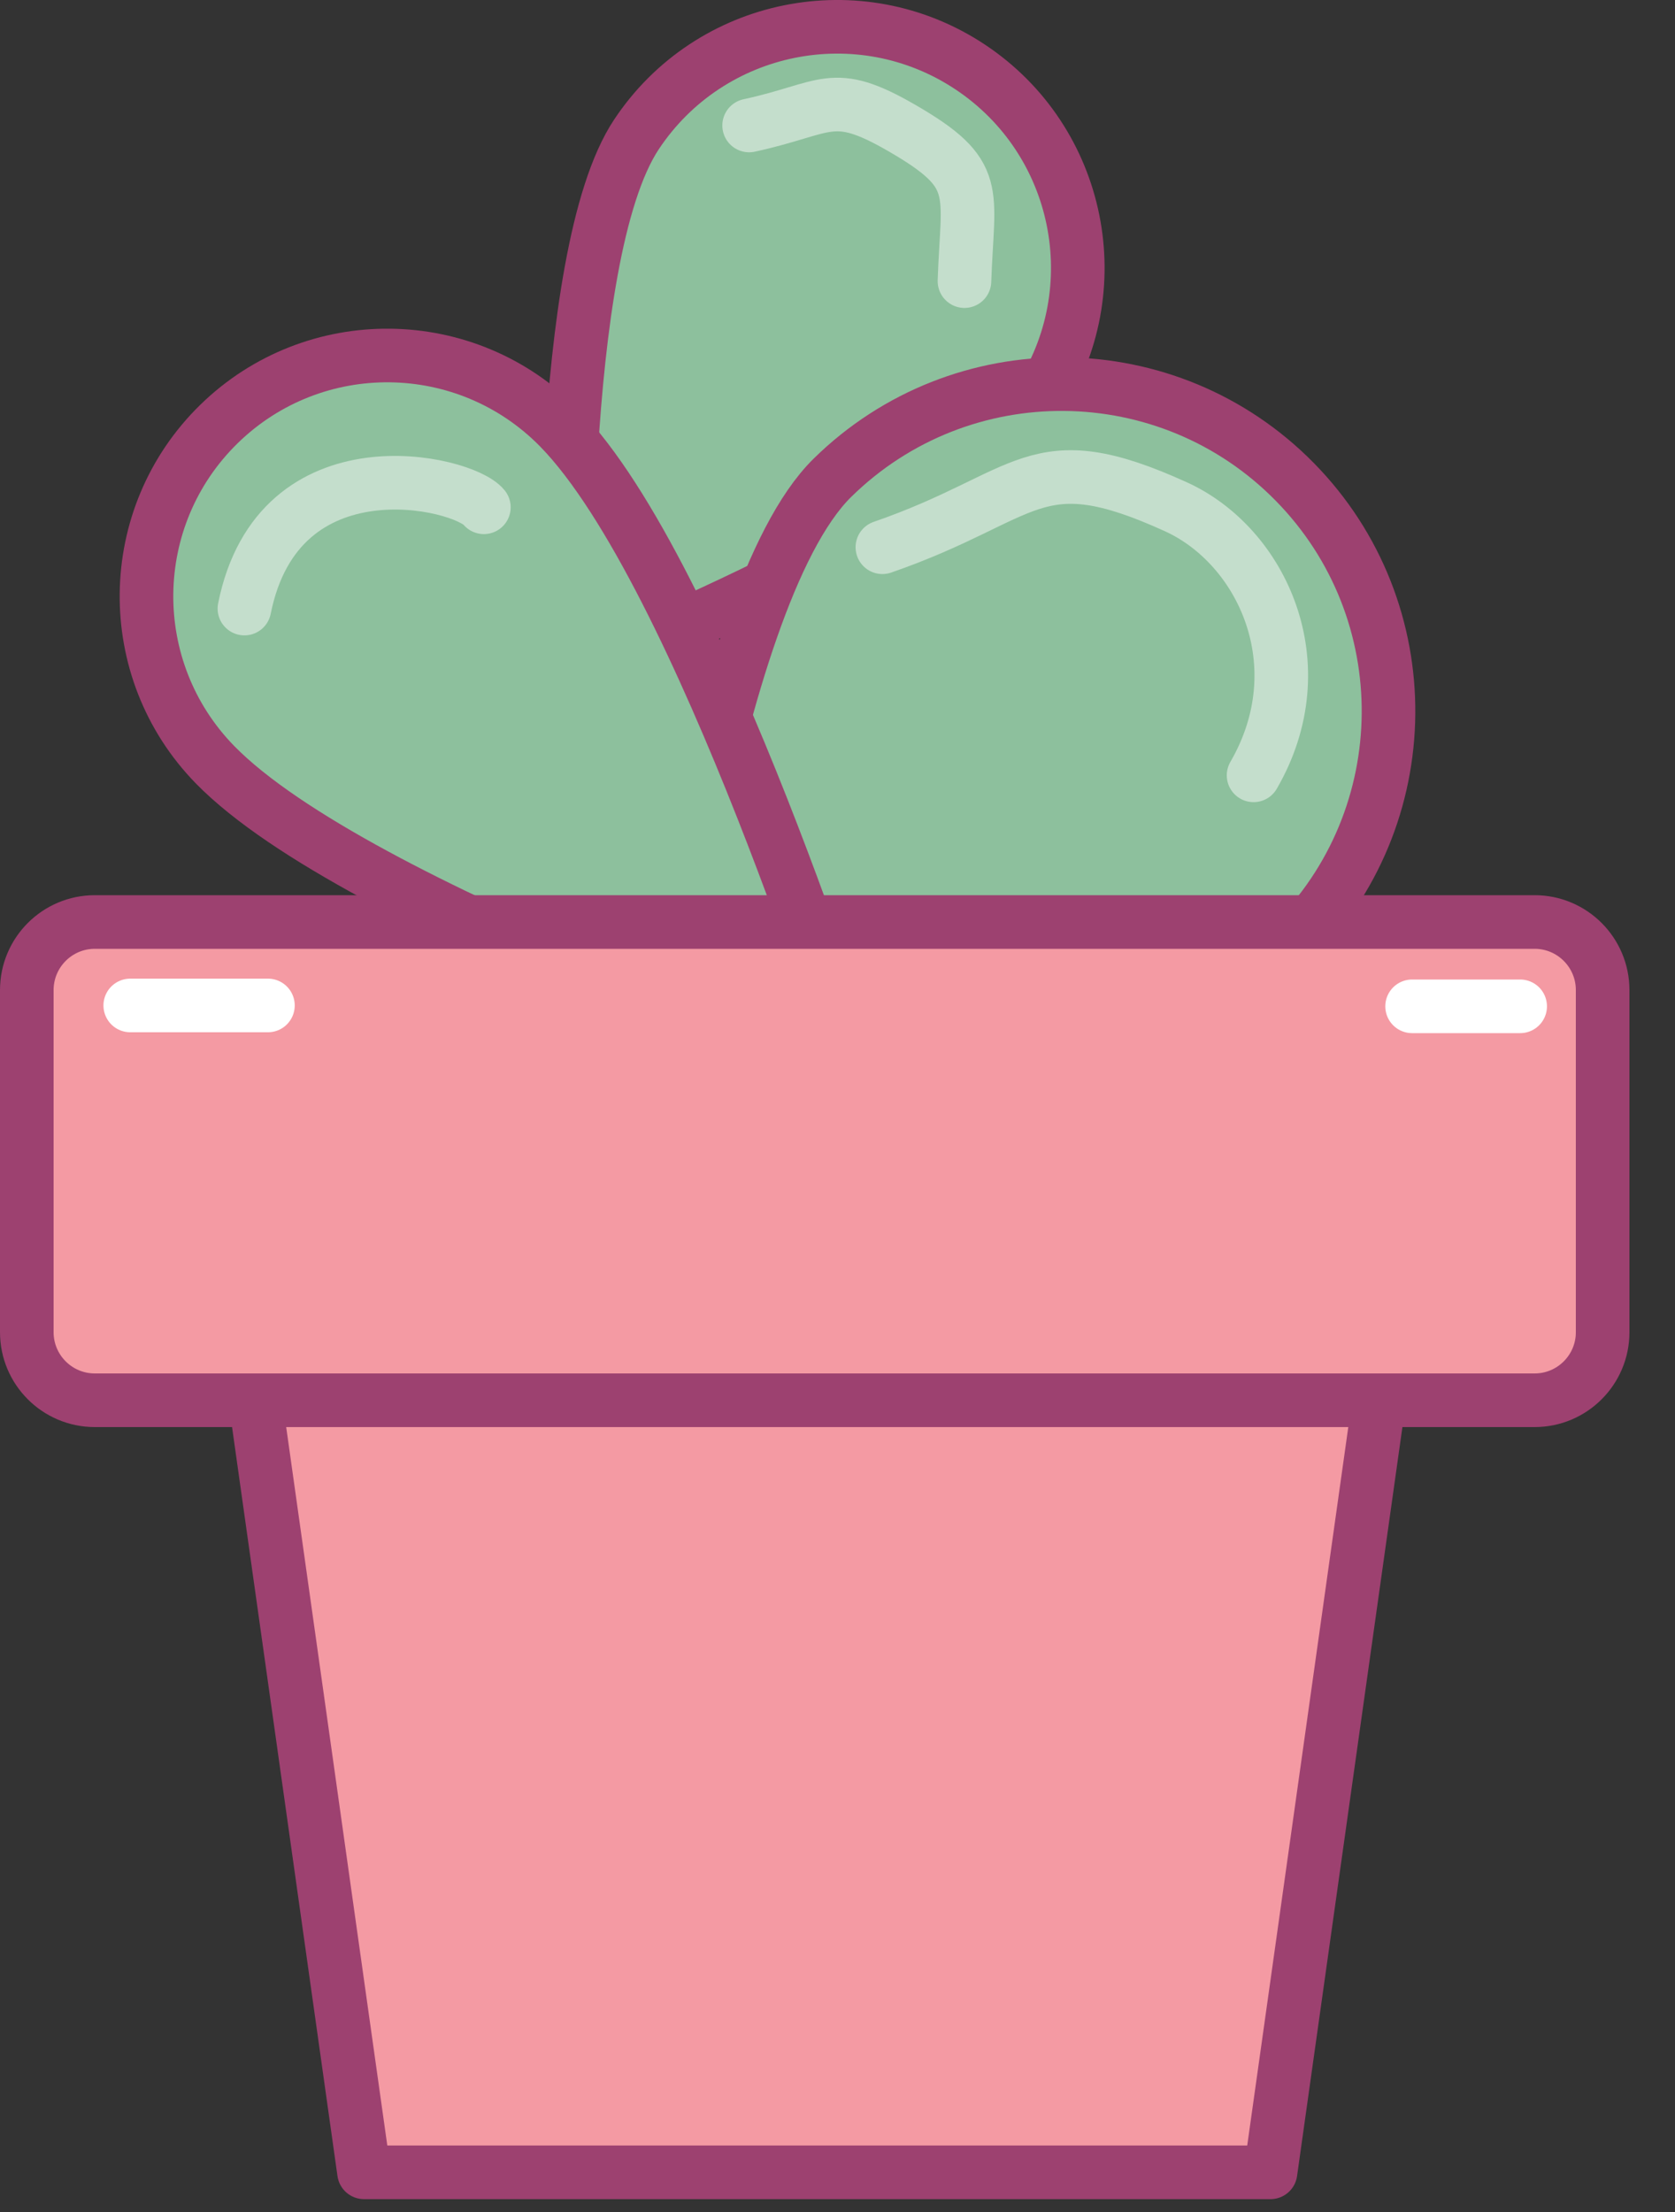 <?xml version="1.0" encoding="UTF-8" standalone="no"?><!DOCTYPE svg PUBLIC "-//W3C//DTD SVG 1.1//EN" "http://www.w3.org/Graphics/SVG/1.1/DTD/svg11.dtd"><svg width="100%" height="100%" viewBox="0 0 25 33" version="1.1" xmlns="http://www.w3.org/2000/svg" xmlns:xlink="http://www.w3.org/1999/xlink" xml:space="preserve" xmlns:serif="http://www.serif.com/" style="fill-rule:evenodd;clip-rule:evenodd;stroke-linecap:round;stroke-linejoin:round;stroke-miterlimit:1.5;"><rect x="0" y="0" width="25" height="33" fill="#333333" stroke="none"/><g id="plant"><path d="M8.459,10.069c-0,-0 -0.171,-6.241 1.04,-8.063c1.097,-1.653 3.33,-2.104 4.982,-1.006c1.652,1.097 2.103,3.33 1.006,4.982c-1.21,1.823 -7.028,4.087 -7.028,4.087Z" style="fill:#8dc09d;stroke:#9d4170;stroke-width:0.8px;"/><path d="M9.695,16.655c-0,-0 0.883,-7.712 2.728,-9.526c1.921,-1.888 5.014,-1.861 6.902,0.06c1.888,1.92 1.862,5.013 -0.059,6.901c-1.845,1.814 -9.571,2.565 -9.571,2.565Z" style="fill:#8dc09d;stroke:#9d4170;stroke-width:0.8px;"/><path d="M12.815,16.098c-0,-0 -7.496,-2.529 -9.606,-4.69c-1.386,-1.419 -1.36,-3.696 0.059,-5.082c1.419,-1.386 3.696,-1.36 5.083,0.059c2.11,2.16 4.464,9.713 4.464,9.713Z" style="fill:#8dc09d;stroke:#9d4170;stroke-width:0.8px;"/><path d="M3.458,18.381l17.479,-0l-1.974,14.027l-13.53,0l-1.975,-14.027Z" style="fill:#f49aa3;stroke:#9d4170;stroke-width:0.8px;"/><path d="M23.92,14.771l-0,5.104c-0,0.56 -0.455,1.015 -1.015,1.015l-21.49,0c-0.56,0 -1.015,-0.455 -1.015,-1.015l0,-5.104c0,-0.561 0.455,-1.016 1.015,-1.016l21.49,0c0.56,0 1.015,0.455 1.015,1.016Z" style="fill:#f49aa3;stroke:#9d4170;stroke-width:0.8px;"/><path d="M3.648,9.079c0.51,-2.541 3.27,-1.893 3.574,-1.511" style="fill:none;stroke:#c4decc;stroke-width:0.8px;"/><path d="M11.181,1.872c1.178,-0.255 1.228,-0.571 2.283,0.04c1.199,0.694 0.976,0.923 0.931,2.282" style="fill:none;stroke:#c4decc;stroke-width:0.8px;"/><path d="M13.17,8.164c2.212,-0.765 2.253,-1.572 4.382,-0.603c1.281,0.583 2.114,2.357 1.158,4.006" style="fill:none;stroke:#c4decc;stroke-width:0.8px;"/><path d="M1.944,15l2.055,-0" style="fill:none;stroke:#fff;stroke-width:0.8px;"/><path d="M21.076,15.013l1.613,-0" style="fill:none;stroke:#fff;stroke-width:0.8px;"/></g></svg>